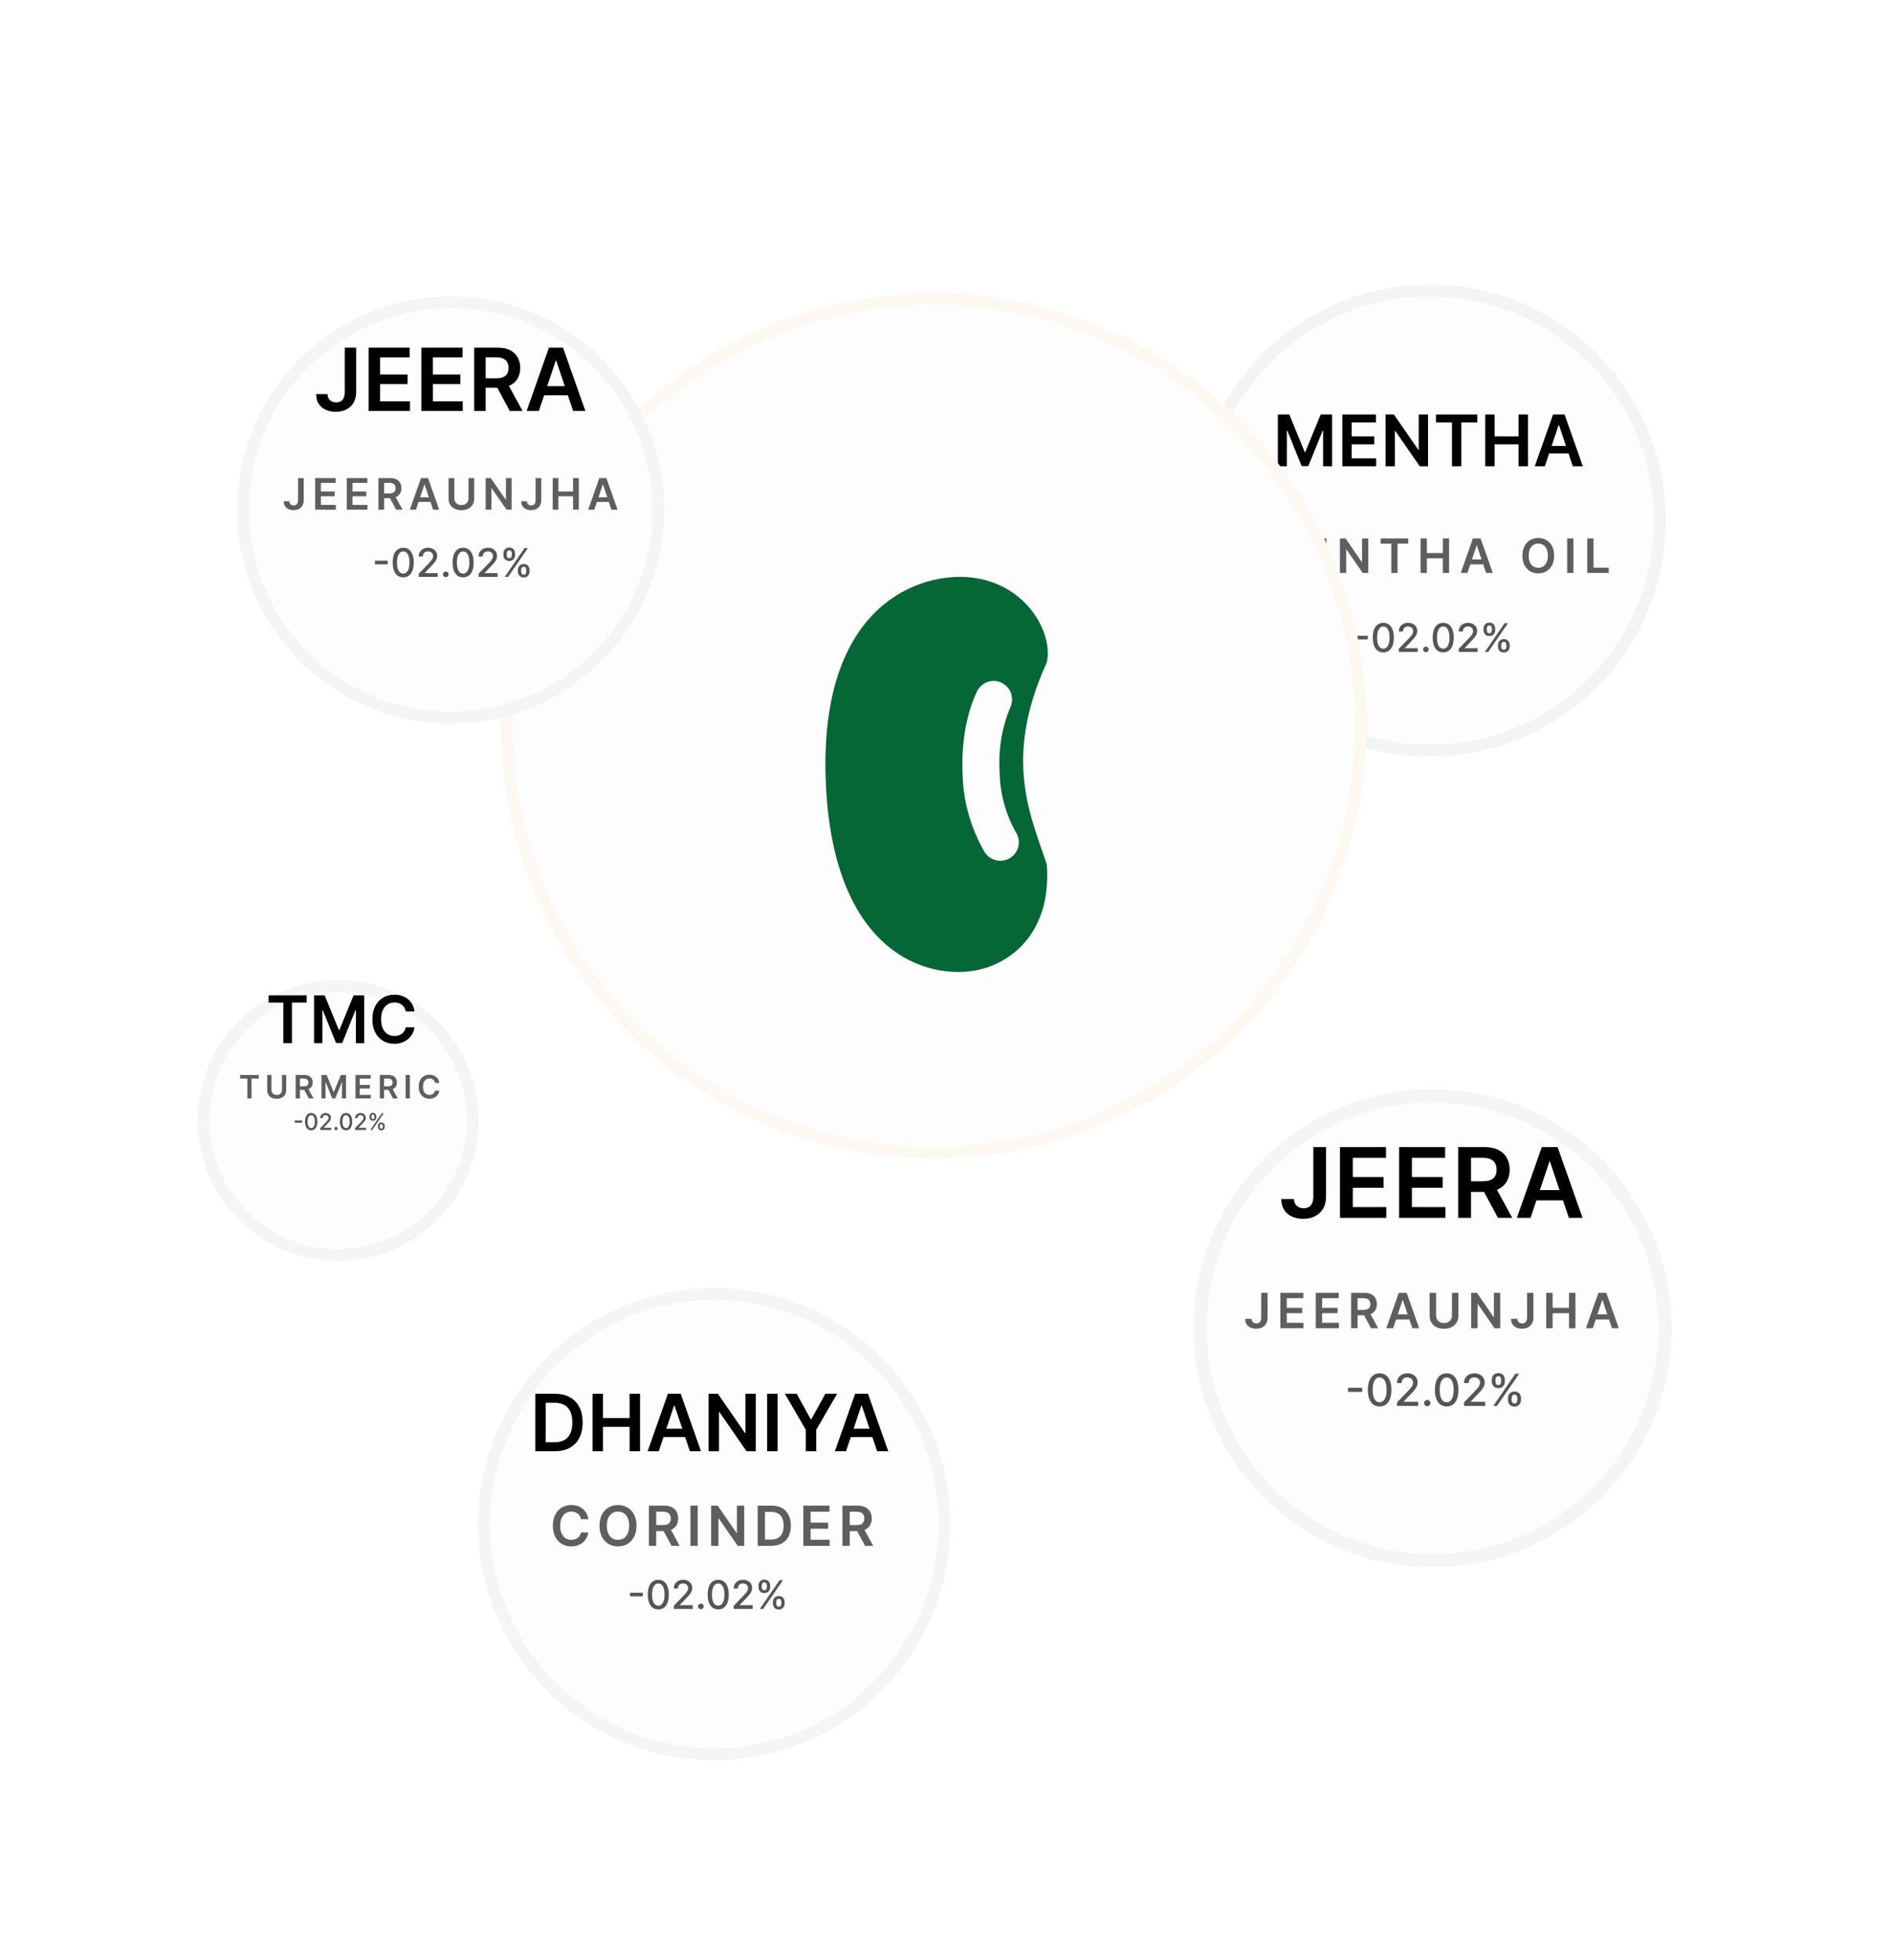 <svg width="479" height="496" viewBox="0 0 479 496" fill="none" xmlns="http://www.w3.org/2000/svg">
<g filter="url(#filter0_d_450_4559)">
<circle cx="85.563" cy="269.563" r="35.563" fill="#FDFDFD"/>
<circle cx="85.563" cy="269.563" r="34.063" stroke="#9A9A9A" stroke-opacity="0.08" stroke-width="3"/>
</g>
<path d="M67.958 253.742V251.905H77.607V253.742H73.869V264H71.696V253.742H67.958ZM79.468 251.905H82.149L85.739 260.669H85.881L89.472 251.905H92.153V264H90.05V255.691H89.938L86.596 263.965H85.025L81.682 255.673H81.57V264H79.468V251.905ZM104.891 255.986H102.682C102.619 255.624 102.503 255.303 102.334 255.024C102.164 254.74 101.954 254.5 101.702 254.303C101.45 254.106 101.162 253.959 100.84 253.86C100.521 253.758 100.176 253.707 99.806 253.707C99.149 253.707 98.566 253.872 98.058 254.203C97.55 254.529 97.153 255.01 96.865 255.644C96.578 256.274 96.434 257.043 96.434 257.953C96.434 258.878 96.578 259.657 96.865 260.291C97.156 260.921 97.554 261.398 98.058 261.72C98.566 262.039 99.147 262.199 99.8 262.199C100.162 262.199 100.501 262.152 100.816 262.057C101.135 261.959 101.42 261.815 101.672 261.626C101.928 261.437 102.143 261.205 102.316 260.929C102.493 260.654 102.615 260.339 102.682 259.984L104.891 259.996C104.808 260.571 104.629 261.11 104.353 261.614C104.082 262.118 103.725 262.563 103.285 262.949C102.844 263.331 102.328 263.63 101.737 263.846C101.147 264.059 100.491 264.165 99.771 264.165C98.708 264.165 97.759 263.919 96.924 263.427C96.09 262.935 95.432 262.224 94.952 261.295C94.472 260.366 94.231 259.252 94.231 257.953C94.231 256.65 94.474 255.535 94.958 254.61C95.442 253.681 96.101 252.97 96.936 252.478C97.771 251.986 98.716 251.74 99.771 251.74C100.444 251.74 101.07 251.835 101.649 252.024C102.227 252.213 102.743 252.49 103.196 252.856C103.649 253.218 104.021 253.663 104.312 254.191C104.607 254.715 104.8 255.313 104.891 255.986Z" fill="black"/>
<path d="M60.754 272.973V272.073H65.482V272.973H63.651V278H62.586V272.973H60.754ZM71.352 272.073H72.426V275.945C72.426 276.37 72.326 276.743 72.125 277.065C71.926 277.387 71.647 277.639 71.286 277.821C70.925 278 70.504 278.09 70.021 278.09C69.537 278.09 69.114 278 68.754 277.821C68.393 277.639 68.113 277.387 67.914 277.065C67.716 276.743 67.616 276.37 67.616 275.945V272.073H68.69V275.856C68.69 276.103 68.744 276.322 68.852 276.515C68.962 276.708 69.116 276.86 69.315 276.97C69.514 277.078 69.749 277.132 70.021 277.132C70.293 277.132 70.529 277.078 70.727 276.97C70.928 276.86 71.082 276.708 71.19 276.515C71.298 276.322 71.352 276.103 71.352 275.856V272.073ZM74.815 278V272.073H77.038C77.493 272.073 77.875 272.152 78.184 272.311C78.495 272.469 78.729 272.691 78.887 272.976C79.047 273.26 79.127 273.591 79.127 273.969C79.127 274.349 79.046 274.679 78.884 274.958C78.724 275.236 78.488 275.451 78.175 275.604C77.863 275.754 77.479 275.83 77.023 275.83H75.44V274.938H76.879C77.145 274.938 77.363 274.902 77.533 274.828C77.703 274.753 77.828 274.644 77.909 274.501C77.992 274.357 78.033 274.179 78.033 273.969C78.033 273.758 77.992 273.579 77.909 273.431C77.826 273.28 77.7 273.166 77.53 273.089C77.36 273.01 77.141 272.97 76.873 272.97H75.889V278H74.815ZM77.877 275.314L79.344 278H78.146L76.705 275.314H77.877ZM81.338 272.073H82.652L84.411 276.368H84.481L86.24 272.073H87.554V278H86.524V273.928H86.469L84.831 277.983H84.061L82.423 273.92H82.368V278H81.338V272.073ZM89.946 278V272.073H93.8V272.973H91.019V274.582H93.601V275.482H91.019V277.1H93.823V278H89.946ZM96.118 278V272.073H98.341C98.796 272.073 99.178 272.152 99.487 272.311C99.797 272.469 100.032 272.691 100.19 272.976C100.35 273.26 100.43 273.591 100.43 273.969C100.43 274.349 100.349 274.679 100.187 274.958C100.027 275.236 99.79 275.451 99.478 275.604C99.165 275.754 98.781 275.83 98.326 275.83H96.743V274.938H98.181C98.448 274.938 98.666 274.902 98.835 274.828C99.005 274.753 99.131 274.644 99.212 274.501C99.295 274.357 99.336 274.179 99.336 273.969C99.336 273.758 99.295 273.579 99.212 273.431C99.129 273.28 99.002 273.166 98.832 273.089C98.663 273.01 98.444 272.97 98.176 272.97H97.192V278H96.118ZM99.18 275.314L100.647 278H99.449L98.008 275.314H99.18ZM103.714 272.073V278H102.641V272.073H103.714ZM111.172 274.073H110.09C110.059 273.895 110.002 273.738 109.919 273.601C109.836 273.462 109.733 273.345 109.61 273.248C109.486 273.152 109.345 273.079 109.187 273.031C109.031 272.981 108.862 272.956 108.681 272.956C108.358 272.956 108.073 273.037 107.824 273.199C107.575 273.359 107.38 273.595 107.239 273.905C107.099 274.214 107.028 274.591 107.028 275.037C107.028 275.49 107.099 275.872 107.239 276.183C107.382 276.491 107.577 276.725 107.824 276.883C108.073 277.039 108.357 277.117 108.678 277.117C108.855 277.117 109.021 277.094 109.175 277.048C109.332 277 109.472 276.929 109.595 276.837C109.721 276.744 109.826 276.63 109.911 276.495C109.997 276.36 110.057 276.206 110.09 276.032L111.172 276.038C111.132 276.32 111.044 276.584 110.909 276.831C110.776 277.078 110.601 277.296 110.385 277.485C110.169 277.672 109.916 277.819 109.627 277.925C109.338 278.029 109.016 278.081 108.663 278.081C108.142 278.081 107.677 277.96 107.268 277.719C106.859 277.478 106.537 277.13 106.302 276.675C106.066 276.219 105.949 275.673 105.949 275.037C105.949 274.398 106.067 273.852 106.305 273.399C106.542 272.943 106.865 272.595 107.274 272.354C107.683 272.113 108.146 271.992 108.663 271.992C108.993 271.992 109.3 272.039 109.584 272.131C109.867 272.224 110.12 272.36 110.342 272.539C110.564 272.717 110.746 272.935 110.889 273.193C111.033 273.45 111.128 273.743 111.172 274.073Z" fill="#5E5E5E"/>
<path d="M76.454 283.599V284.137H74.577V283.599H76.454ZM78.743 286.055C78.417 286.054 78.138 285.968 77.906 285.797C77.675 285.626 77.498 285.377 77.375 285.051C77.252 284.724 77.191 284.331 77.191 283.87C77.191 283.411 77.252 283.019 77.375 282.694C77.499 282.369 77.677 282.121 77.908 281.95C78.141 281.779 78.42 281.694 78.743 281.694C79.067 281.694 79.345 281.78 79.576 281.952C79.808 282.123 79.985 282.371 80.108 282.696C80.232 283.02 80.294 283.411 80.294 283.87C80.294 284.332 80.233 284.726 80.11 285.053C79.987 285.378 79.81 285.627 79.579 285.799C79.347 285.97 79.069 286.055 78.743 286.055ZM78.743 285.503C79.03 285.503 79.254 285.363 79.415 285.084C79.578 284.804 79.659 284.399 79.659 283.87C79.659 283.519 79.622 283.222 79.548 282.979C79.475 282.735 79.369 282.551 79.231 282.425C79.095 282.299 78.932 282.235 78.743 282.235C78.458 282.235 78.234 282.376 78.072 282.657C77.909 282.938 77.827 283.342 77.826 283.87C77.826 284.223 77.862 284.521 77.935 284.765C78.01 285.008 78.115 285.192 78.251 285.317C78.388 285.441 78.552 285.503 78.743 285.503ZM81.027 285.985V285.522L82.46 284.038C82.613 283.876 82.739 283.735 82.838 283.614C82.939 283.491 83.014 283.375 83.063 283.265C83.113 283.154 83.138 283.037 83.138 282.913C83.138 282.773 83.105 282.651 83.038 282.549C82.972 282.446 82.882 282.367 82.768 282.312C82.653 282.255 82.524 282.227 82.381 282.227C82.23 282.227 82.097 282.258 81.984 282.32C81.871 282.382 81.784 282.469 81.724 282.582C81.663 282.695 81.633 282.828 81.633 282.979H81.023C81.023 282.722 81.082 282.496 81.201 282.303C81.319 282.11 81.482 281.961 81.689 281.855C81.895 281.747 82.13 281.694 82.393 281.694C82.659 281.694 82.894 281.747 83.096 281.853C83.3 281.958 83.459 282.101 83.574 282.283C83.688 282.463 83.745 282.667 83.745 282.895C83.745 283.052 83.716 283.205 83.656 283.356C83.599 283.506 83.497 283.673 83.353 283.858C83.208 284.041 83.007 284.264 82.749 284.526L81.908 285.406V285.437H83.814V285.985H81.027ZM85.012 286.024C84.899 286.024 84.802 285.984 84.721 285.904C84.64 285.823 84.599 285.725 84.599 285.611C84.599 285.498 84.64 285.401 84.721 285.321C84.802 285.24 84.899 285.199 85.012 285.199C85.125 285.199 85.223 285.24 85.304 285.321C85.385 285.401 85.426 285.498 85.426 285.611C85.426 285.687 85.407 285.756 85.368 285.819C85.331 285.882 85.281 285.931 85.219 285.968C85.157 286.006 85.088 286.024 85.012 286.024ZM87.566 286.055C87.239 286.054 86.96 285.968 86.729 285.797C86.497 285.626 86.32 285.377 86.197 285.051C86.075 284.724 86.013 284.331 86.013 283.87C86.013 283.411 86.075 283.019 86.197 282.694C86.321 282.369 86.499 282.121 86.731 281.95C86.964 281.779 87.242 281.694 87.566 281.694C87.89 281.694 88.167 281.78 88.399 281.952C88.63 282.123 88.807 282.371 88.93 282.696C89.054 283.02 89.116 283.411 89.116 283.87C89.116 284.332 89.055 284.726 88.932 285.053C88.809 285.378 88.632 285.627 88.401 285.799C88.169 285.97 87.891 286.055 87.566 286.055ZM87.566 285.503C87.852 285.503 88.076 285.363 88.238 285.084C88.4 284.804 88.481 284.399 88.481 283.87C88.481 283.519 88.444 283.222 88.37 282.979C88.297 282.735 88.191 282.551 88.054 282.425C87.917 282.299 87.755 282.235 87.566 282.235C87.281 282.235 87.057 282.376 86.894 282.657C86.731 282.938 86.649 283.342 86.648 283.87C86.648 284.223 86.684 284.521 86.758 284.765C86.832 285.008 86.937 285.192 87.074 285.317C87.21 285.441 87.374 285.503 87.566 285.503ZM89.849 285.985V285.522L91.282 284.038C91.435 283.876 91.561 283.735 91.66 283.614C91.761 283.491 91.836 283.375 91.885 283.265C91.935 283.154 91.96 283.037 91.96 282.913C91.96 282.773 91.927 282.651 91.861 282.549C91.794 282.446 91.704 282.367 91.59 282.312C91.475 282.255 91.347 282.227 91.203 282.227C91.052 282.227 90.919 282.258 90.806 282.32C90.694 282.382 90.607 282.469 90.546 282.582C90.485 282.695 90.455 282.828 90.455 282.979H89.845C89.845 282.722 89.904 282.496 90.023 282.303C90.142 282.11 90.304 281.961 90.511 281.855C90.718 281.747 90.953 281.694 91.216 281.694C91.482 281.694 91.716 281.747 91.919 281.853C92.123 281.958 92.282 282.101 92.396 282.283C92.51 282.463 92.568 282.667 92.568 282.895C92.568 283.052 92.538 283.205 92.479 283.356C92.421 283.506 92.32 283.673 92.175 283.858C92.03 284.041 91.829 284.264 91.571 284.526L90.73 285.406V285.437H92.636V285.985H89.849ZM95.629 285.191V284.968C95.629 284.808 95.662 284.662 95.728 284.53C95.796 284.396 95.894 284.289 96.022 284.209C96.151 284.128 96.308 284.087 96.491 284.087C96.678 284.087 96.835 284.127 96.962 284.207C97.089 284.287 97.185 284.394 97.249 284.528C97.316 284.661 97.349 284.808 97.349 284.968V285.191C97.349 285.351 97.316 285.498 97.249 285.631C97.183 285.764 97.086 285.87 96.958 285.952C96.831 286.032 96.676 286.072 96.491 286.072C96.305 286.072 96.148 286.032 96.02 285.952C95.891 285.87 95.794 285.764 95.728 285.631C95.662 285.498 95.629 285.351 95.629 285.191ZM96.111 284.968V285.191C96.111 285.31 96.139 285.417 96.195 285.514C96.252 285.61 96.35 285.658 96.491 285.658C96.63 285.658 96.727 285.61 96.782 285.514C96.838 285.417 96.865 285.31 96.865 285.191V284.968C96.865 284.849 96.838 284.742 96.784 284.645C96.732 284.549 96.634 284.501 96.491 284.501C96.353 284.501 96.255 284.549 96.197 284.645C96.139 284.742 96.111 284.849 96.111 284.968ZM93.5 282.768V282.545C93.5 282.385 93.533 282.239 93.599 282.105C93.667 281.971 93.764 281.864 93.893 281.785C94.022 281.705 94.179 281.665 94.362 281.665C94.549 281.665 94.706 281.705 94.833 281.785C94.96 281.864 95.056 281.971 95.121 282.105C95.185 282.239 95.218 282.385 95.218 282.545V282.768C95.218 282.928 95.184 283.075 95.118 283.209C95.054 283.341 94.957 283.448 94.829 283.529C94.702 283.609 94.546 283.649 94.362 283.649C94.174 283.649 94.017 283.609 93.888 283.529C93.762 283.448 93.665 283.341 93.599 283.209C93.533 283.075 93.5 282.928 93.5 282.768ZM93.984 282.545V282.768C93.984 282.887 94.011 282.994 94.066 283.091C94.123 283.187 94.221 283.236 94.362 283.236C94.5 283.236 94.596 283.187 94.651 283.091C94.708 282.994 94.736 282.887 94.736 282.768V282.545C94.736 282.427 94.709 282.319 94.655 282.223C94.602 282.126 94.504 282.078 94.362 282.078C94.224 282.078 94.126 282.126 94.068 282.223C94.012 282.319 93.984 282.427 93.984 282.545ZM93.696 285.985L96.607 281.751H97.101L94.19 285.985H93.696Z" fill="#555555"/>
<g filter="url(#filter1_d_450_4559)">
<circle cx="180.746" cy="371.746" r="59.746" fill="#FDFDFD"/>
<circle cx="180.746" cy="371.746" r="58.246" stroke="#9A9A9A" stroke-opacity="0.08" stroke-width="3"/>
</g>
<g clip-path="url(#clip0_450_4559)">
<path d="M140.376 367.298H135.447V352.752H140.475C141.92 352.752 143.16 353.044 144.197 353.626C145.239 354.204 146.039 355.035 146.598 356.119C147.156 357.203 147.436 358.501 147.436 360.011C147.436 361.526 147.154 362.828 146.591 363.917C146.032 365.006 145.225 365.842 144.169 366.424C143.118 367.007 141.853 367.298 140.376 367.298ZM138.082 365.018H140.248C141.261 365.018 142.107 364.833 142.784 364.464C143.461 364.09 143.97 363.534 144.311 362.795C144.652 362.052 144.822 361.124 144.822 360.011C144.822 358.898 144.652 357.975 144.311 357.241C143.97 356.502 143.466 355.951 142.798 355.586C142.135 355.217 141.311 355.032 140.326 355.032H138.082V365.018ZM149.939 367.298V352.752H152.574V358.91H159.314V352.752H161.956V367.298H159.314V361.119H152.574V367.298H149.939ZM166.69 367.298H163.877L168.998 352.752H172.251L177.379 367.298H174.566L170.681 355.735H170.568L166.69 367.298ZM166.782 361.595H174.453V363.711H166.782V361.595ZM191.248 352.752V367.298H188.904L182.05 357.39H181.93V367.298H179.295V352.752H181.653L188.499 362.667H188.627V352.752H191.248ZM196.754 352.752V367.298H194.119V352.752H196.754ZM198.613 352.752H201.589L205.147 359.187H205.289L208.847 352.752H211.823L206.532 361.872V367.298H203.904V361.872L198.613 352.752ZM214.073 367.298H211.26L216.381 352.752H219.634L224.762 367.298H221.949L218.064 355.735H217.951L214.073 367.298ZM214.165 361.595H221.836V363.711H214.165V361.595Z" fill="black"/>
<path d="M148.869 384.486H147.01C146.957 384.182 146.859 383.911 146.716 383.676C146.574 383.437 146.396 383.235 146.184 383.07C145.972 382.904 145.73 382.78 145.458 382.697C145.19 382.611 144.9 382.567 144.588 382.567C144.035 382.567 143.544 382.707 143.117 382.985C142.689 383.26 142.355 383.664 142.113 384.198C141.871 384.728 141.75 385.376 141.75 386.142C141.75 386.921 141.871 387.577 142.113 388.111C142.358 388.641 142.693 389.042 143.117 389.314C143.544 389.582 144.033 389.717 144.583 389.717C144.888 389.717 145.173 389.677 145.439 389.597C145.707 389.514 145.947 389.393 146.159 389.234C146.375 389.075 146.556 388.88 146.701 388.648C146.85 388.416 146.953 388.151 147.01 387.852L148.869 387.862C148.799 388.346 148.649 388.8 148.417 389.224C148.188 389.649 147.888 390.023 147.517 390.348C147.145 390.669 146.711 390.921 146.214 391.104C145.717 391.283 145.165 391.372 144.559 391.372C143.664 391.372 142.865 391.165 142.162 390.751C141.46 390.336 140.906 389.738 140.502 388.956C140.097 388.174 139.895 387.236 139.895 386.142C139.895 385.045 140.099 384.107 140.507 383.328C140.914 382.546 141.47 381.948 142.172 381.533C142.875 381.119 143.67 380.912 144.559 380.912C145.125 380.912 145.652 380.991 146.14 381.151C146.627 381.31 147.061 381.543 147.442 381.852C147.823 382.156 148.136 382.531 148.382 382.975C148.63 383.416 148.793 383.92 148.869 384.486ZM161.056 386.142C161.056 387.239 160.851 388.179 160.44 388.961C160.032 389.74 159.475 390.336 158.769 390.751C158.066 391.165 157.269 391.372 156.378 391.372C155.486 391.372 154.687 391.165 153.981 390.751C153.279 390.333 152.722 389.735 152.311 388.956C151.903 388.174 151.7 387.236 151.7 386.142C151.7 385.045 151.903 384.107 152.311 383.328C152.722 382.546 153.279 381.948 153.981 381.533C154.687 381.119 155.486 380.912 156.378 380.912C157.269 380.912 158.066 381.119 158.769 381.533C159.475 381.948 160.032 382.546 160.44 383.328C160.851 384.107 161.056 385.045 161.056 386.142ZM159.202 386.142C159.202 385.37 159.081 384.718 158.839 384.188C158.6 383.655 158.269 383.252 157.844 382.98C157.42 382.705 156.931 382.567 156.378 382.567C155.824 382.567 155.335 382.705 154.911 382.98C154.487 383.252 154.154 383.655 153.912 384.188C153.673 384.718 153.554 385.37 153.554 386.142C153.554 386.914 153.673 387.567 153.912 388.101C154.154 388.631 154.487 389.034 154.911 389.309C155.335 389.581 155.824 389.717 156.378 389.717C156.931 389.717 157.42 389.581 157.844 389.309C158.269 389.034 158.6 388.631 158.839 388.101C159.081 387.567 159.202 386.914 159.202 386.142ZM164.2 391.233V381.051H168.018C168.8 381.051 169.456 381.187 169.987 381.459C170.52 381.731 170.923 382.112 171.195 382.602C171.47 383.089 171.608 383.658 171.608 384.307C171.608 384.96 171.468 385.527 171.19 386.008C170.915 386.485 170.509 386.855 169.972 387.116C169.435 387.375 168.775 387.504 167.993 387.504H165.274V385.973H167.745C168.202 385.973 168.577 385.91 168.868 385.784C169.16 385.655 169.375 385.468 169.514 385.222C169.657 384.974 169.728 384.669 169.728 384.307C169.728 383.946 169.657 383.638 169.514 383.383C169.372 383.124 169.155 382.929 168.863 382.796C168.572 382.66 168.195 382.592 167.735 382.592H166.044V391.233H164.2ZM169.46 386.619L171.98 391.233H169.922L167.446 386.619H169.46ZM176.55 381.051V391.233H174.705V381.051H176.55ZM188.314 381.051V391.233H186.674L181.876 384.298H181.792V391.233H179.947V381.051H181.598L186.39 387.991H186.48V381.051H188.314ZM195.174 391.233H191.724V381.051H195.244C196.255 381.051 197.123 381.255 197.849 381.663C198.578 382.067 199.138 382.649 199.529 383.408C199.921 384.167 200.116 385.075 200.116 386.132C200.116 387.193 199.919 388.104 199.524 388.866C199.133 389.629 198.568 390.214 197.829 390.621C197.093 391.029 196.208 391.233 195.174 391.233ZM193.569 389.637H195.085C195.794 389.637 196.386 389.508 196.86 389.249C197.334 388.987 197.69 388.598 197.929 388.081C198.167 387.561 198.287 386.911 198.287 386.132C198.287 385.353 198.167 384.707 197.929 384.193C197.69 383.676 197.337 383.29 196.87 383.035C196.406 382.776 195.829 382.647 195.14 382.647H193.569V389.637ZM203.269 391.233V381.051H209.891V382.597H205.113V385.361H209.548V386.908H205.113V389.687H209.931V391.233H203.269ZM213.173 391.233V381.051H216.991C217.773 381.051 218.429 381.187 218.959 381.459C219.493 381.731 219.896 382.112 220.168 382.602C220.443 383.089 220.58 383.658 220.58 384.307C220.58 384.96 220.441 385.527 220.163 386.008C219.887 386.485 219.481 386.855 218.945 387.116C218.408 387.375 217.748 387.504 216.966 387.504H214.246V385.973H216.717C217.175 385.973 217.549 385.91 217.841 385.784C218.132 385.655 218.348 385.468 218.487 385.222C218.63 384.974 218.701 384.669 218.701 384.307C218.701 383.946 218.63 383.638 218.487 383.383C218.345 383.124 218.128 382.929 217.836 382.796C217.544 382.66 217.168 382.592 216.707 382.592H215.017V391.233H213.173ZM218.432 386.619L220.953 391.233H218.895L216.419 386.619H218.432Z" fill="#5E5E5E"/>
<path d="M162.644 403.101V404.025H159.42V403.101H162.644ZM166.577 407.32C166.016 407.318 165.537 407.17 165.139 406.876C164.741 406.583 164.437 406.155 164.226 405.594C164.015 405.033 163.91 404.357 163.91 403.566C163.91 402.778 164.015 402.105 164.226 401.546C164.439 400.987 164.745 400.561 165.142 400.267C165.542 399.974 166.021 399.827 166.577 399.827C167.133 399.827 167.61 399.975 168.008 400.271C168.406 400.565 168.71 400.991 168.921 401.549C169.134 402.106 169.24 402.778 169.24 403.566C169.24 404.359 169.135 405.037 168.924 405.598C168.714 406.156 168.409 406.584 168.012 406.88C167.614 407.173 167.136 407.32 166.577 407.32ZM166.577 406.372C167.069 406.372 167.454 406.132 167.731 405.651C168.01 405.17 168.15 404.475 168.15 403.566C168.15 402.963 168.086 402.453 167.958 402.036C167.833 401.617 167.652 401.3 167.415 401.084C167.181 400.866 166.901 400.757 166.577 400.757C166.087 400.757 165.702 400.999 165.423 401.482C165.144 401.965 165.003 402.66 165 403.566C165 404.172 165.063 404.685 165.188 405.104C165.316 405.521 165.497 405.837 165.732 406.052C165.966 406.265 166.248 406.372 166.577 406.372ZM170.5 407.199V406.404L172.961 403.854C173.224 403.577 173.44 403.334 173.611 403.126C173.784 402.915 173.913 402.715 173.998 402.526C174.083 402.337 174.126 402.135 174.126 401.922C174.126 401.681 174.069 401.472 173.955 401.297C173.842 401.12 173.687 400.984 173.49 400.889C173.294 400.792 173.072 400.743 172.826 400.743C172.566 400.743 172.338 400.797 172.144 400.903C171.95 401.01 171.801 401.16 171.697 401.354C171.593 401.548 171.541 401.775 171.541 402.036H170.493C170.493 401.593 170.595 401.206 170.798 400.875C171.002 400.543 171.281 400.286 171.636 400.104C171.992 399.919 172.395 399.827 172.847 399.827C173.304 399.827 173.707 399.918 174.055 400.1C174.405 400.28 174.679 400.527 174.875 400.839C175.072 401.149 175.17 401.5 175.17 401.89C175.17 402.16 175.119 402.424 175.017 402.682C174.918 402.94 174.744 403.228 174.495 403.545C174.247 403.86 173.901 404.242 173.458 404.692L172.013 406.205V406.258H175.287V407.199H170.5ZM177.347 407.267C177.153 407.267 176.986 407.198 176.846 407.061C176.706 406.921 176.636 406.753 176.636 406.556C176.636 406.362 176.706 406.197 176.846 406.059C176.986 405.92 177.153 405.85 177.347 405.85C177.541 405.85 177.708 405.92 177.847 406.059C177.987 406.197 178.057 406.362 178.057 406.556C178.057 406.687 178.024 406.806 177.957 406.915C177.894 407.022 177.808 407.107 177.702 407.171C177.595 407.235 177.477 407.267 177.347 407.267ZM181.733 407.32C181.172 407.318 180.693 407.17 180.295 406.876C179.897 406.583 179.593 406.155 179.382 405.594C179.172 405.033 179.066 404.357 179.066 403.566C179.066 402.778 179.172 402.105 179.382 401.546C179.595 400.987 179.901 400.561 180.299 400.267C180.699 399.974 181.177 399.827 181.733 399.827C182.29 399.827 182.767 399.975 183.164 400.271C183.562 400.565 183.866 400.991 184.077 401.549C184.29 402.106 184.397 402.778 184.397 403.566C184.397 404.359 184.291 405.037 184.081 405.598C183.87 406.156 183.566 406.584 183.168 406.88C182.77 407.173 182.292 407.32 181.733 407.32ZM181.733 406.372C182.226 406.372 182.61 406.132 182.887 405.651C183.167 405.17 183.306 404.475 183.306 403.566C183.306 402.963 183.242 402.453 183.115 402.036C182.989 401.617 182.808 401.3 182.571 401.084C182.337 400.866 182.058 400.757 181.733 400.757C181.243 400.757 180.858 400.999 180.579 401.482C180.3 401.965 180.159 402.66 180.157 403.566C180.157 404.172 180.219 404.685 180.345 405.104C180.473 405.521 180.654 405.837 180.888 406.052C181.122 406.265 181.404 406.372 181.733 406.372ZM185.656 407.199V406.404L188.117 403.854C188.38 403.577 188.597 403.334 188.767 403.126C188.94 402.915 189.069 402.715 189.154 402.526C189.239 402.337 189.282 402.135 189.282 401.922C189.282 401.681 189.225 401.472 189.112 401.297C188.998 401.12 188.843 400.984 188.646 400.889C188.45 400.792 188.229 400.743 187.982 400.743C187.722 400.743 187.495 400.797 187.301 400.903C187.106 401.01 186.957 401.16 186.853 401.354C186.749 401.548 186.697 401.775 186.697 402.036H185.649C185.649 401.593 185.751 401.206 185.955 400.875C186.158 400.543 186.438 400.286 186.793 400.104C187.148 399.919 187.551 399.827 188.004 399.827C188.461 399.827 188.863 399.918 189.211 400.1C189.561 400.28 189.835 400.527 190.031 400.839C190.228 401.149 190.326 401.5 190.326 401.89C190.326 402.16 190.275 402.424 190.173 402.682C190.074 402.94 189.9 403.228 189.651 403.545C189.403 403.86 189.057 404.242 188.614 404.692L187.169 406.205V406.258H190.443V407.199H185.656ZM195.585 405.836V405.452C195.585 405.177 195.642 404.926 195.756 404.699C195.872 404.47 196.04 404.286 196.26 404.149C196.483 404.009 196.751 403.939 197.066 403.939C197.388 403.939 197.658 404.008 197.876 404.145C198.094 404.283 198.258 404.466 198.369 404.696C198.483 404.925 198.54 405.177 198.54 405.452V405.836C198.54 406.11 198.483 406.362 198.369 406.592C198.256 406.819 198.089 407.003 197.869 407.142C197.651 407.28 197.383 407.348 197.066 407.348C196.747 407.348 196.477 407.28 196.257 407.142C196.036 407.003 195.869 406.819 195.756 406.592C195.642 406.362 195.585 406.11 195.585 405.836ZM196.413 405.452V405.836C196.413 406.039 196.461 406.224 196.558 406.39C196.655 406.555 196.825 406.638 197.066 406.638C197.305 406.638 197.472 406.555 197.567 406.39C197.662 406.224 197.709 406.039 197.709 405.836V405.452C197.709 405.248 197.663 405.064 197.57 404.898C197.48 404.732 197.312 404.65 197.066 404.65C196.829 404.65 196.661 404.732 196.562 404.898C196.462 405.064 196.413 405.248 196.413 405.452ZM191.928 401.674V401.29C191.928 401.016 191.984 400.763 192.098 400.534C192.214 400.304 192.382 400.121 192.602 399.983C192.825 399.846 193.094 399.777 193.408 399.777C193.73 399.777 194 399.846 194.218 399.983C194.436 400.121 194.6 400.304 194.712 400.534C194.823 400.763 194.879 401.016 194.879 401.29V401.674C194.879 401.948 194.822 402.2 194.708 402.43C194.597 402.657 194.431 402.841 194.211 402.98C193.993 403.118 193.726 403.186 193.408 403.186C193.087 403.186 192.815 403.118 192.595 402.98C192.377 402.841 192.212 402.657 192.098 402.43C191.984 402.2 191.928 401.948 191.928 401.674ZM192.759 401.29V401.674C192.759 401.877 192.806 402.062 192.901 402.228C192.998 402.393 193.167 402.476 193.408 402.476C193.645 402.476 193.811 402.393 193.906 402.228C194.003 402.062 194.051 401.877 194.051 401.674V401.29C194.051 401.087 194.005 400.902 193.913 400.736C193.82 400.57 193.652 400.488 193.408 400.488C193.172 400.488 193.004 400.57 192.904 400.736C192.807 400.902 192.759 401.087 192.759 401.29ZM192.265 407.199L197.265 399.926H198.114L193.114 407.199H192.265Z" fill="#555555"/>
</g>
<circle cx="361.746" cy="131.746" r="59.746" fill="#FDFDFD"/>
<circle cx="361.746" cy="131.746" r="58.246" stroke="#D1D3D4" stroke-opacity="0.2" stroke-width="3"/>
<path d="M323.346 104.909H326.248L330.134 114.395H330.288L334.174 104.909H337.076V118H334.8V109.006H334.679L331.061 117.962H329.361L325.743 108.987H325.621V118H323.346V104.909ZM339.658 118V104.909H348.173V106.897H342.03V110.451H347.732V112.439H342.03V116.012H348.224V118H339.658ZM361.35 104.909V118H359.24L353.072 109.083H352.963V118H350.592V104.909H352.714L358.876 113.832H358.991V104.909H361.35ZM363.358 106.897V104.909H373.803V106.897H369.757V118H367.405V106.897H363.358ZM375.817 118V104.909H378.188V110.451H384.254V104.909H386.632V118H384.254V112.439H378.188V118H375.817ZM390.892 118H388.361L392.97 104.909H395.897L400.512 118H397.981L394.485 107.594H394.382L390.892 118ZM390.975 112.867H397.879V114.772H390.975V112.867Z" fill="black"/>
<path d="M317.284 136.273H319.219L321.81 142.597H321.912L324.503 136.273H326.438V145H324.921V139.004H324.84L322.428 144.974H321.294L318.882 138.991H318.801V145H317.284V136.273ZM329.959 145V136.273H335.635V137.598H331.54V139.967H335.341V141.293H331.54V143.675H335.669V145H329.959ZM346.22 136.273V145H344.814L340.702 139.055H340.629V145H339.048V136.273H340.463L344.571 142.222H344.648V136.273H346.22ZM349.359 137.598V136.273H356.322V137.598H353.625V145H352.057V137.598H349.359ZM359.465 145V136.273H361.046V139.967H365.09V136.273H366.675V145H365.09V141.293H361.046V145H359.465ZM371.315 145H369.628L372.7 136.273H374.652L377.728 145H376.041L373.71 138.062H373.642L371.315 145ZM371.371 141.578H375.973V142.848H371.371V141.578ZM393.253 140.636C393.253 141.577 393.077 142.382 392.724 143.053C392.375 143.72 391.898 144.232 391.293 144.587C390.69 144.942 390.007 145.119 389.243 145.119C388.479 145.119 387.794 144.942 387.189 144.587C386.587 144.229 386.109 143.716 385.757 143.048C385.408 142.378 385.233 141.574 385.233 140.636C385.233 139.696 385.408 138.892 385.757 138.224C386.109 137.554 386.587 137.041 387.189 136.686C387.794 136.331 388.479 136.153 389.243 136.153C390.007 136.153 390.69 136.331 391.293 136.686C391.898 137.041 392.375 137.554 392.724 138.224C393.077 138.892 393.253 139.696 393.253 140.636ZM391.663 140.636C391.663 139.974 391.56 139.416 391.352 138.962C391.148 138.504 390.864 138.159 390.5 137.926C390.136 137.69 389.717 137.572 389.243 137.572C388.768 137.572 388.349 137.69 387.986 137.926C387.622 138.159 387.337 138.504 387.129 138.962C386.925 139.416 386.822 139.974 386.822 140.636C386.822 141.298 386.925 141.858 387.129 142.315C387.337 142.77 387.622 143.115 387.986 143.351C388.349 143.584 388.768 143.7 389.243 143.7C389.717 143.7 390.136 143.584 390.5 143.351C390.864 143.115 391.148 142.77 391.352 142.315C391.56 141.858 391.663 141.298 391.663 140.636ZM398.128 136.273V145H396.548V136.273H398.128ZM401.64 145V136.273H403.221V143.675H407.065V145H401.64Z" fill="#5E5E5E"/>
<path d="M346.1 160.902V161.825H342.876V160.902H346.1ZM350.033 165.121C349.472 165.118 348.993 164.97 348.595 164.677C348.197 164.383 347.893 163.956 347.682 163.395C347.472 162.834 347.366 162.158 347.366 161.367C347.366 160.579 347.472 159.905 347.682 159.347C347.896 158.788 348.201 158.362 348.599 158.068C348.999 157.775 349.477 157.628 350.033 157.628C350.59 157.628 351.067 157.776 351.464 158.072C351.862 158.365 352.166 158.791 352.377 159.35C352.59 159.906 352.697 160.579 352.697 161.367C352.697 162.16 352.591 162.837 352.381 163.398C352.17 163.957 351.866 164.384 351.468 164.68C351.07 164.974 350.592 165.121 350.033 165.121ZM350.033 164.173C350.526 164.173 350.91 163.932 351.187 163.452C351.467 162.971 351.606 162.276 351.606 161.367C351.606 160.763 351.543 160.253 351.415 159.837C351.289 159.418 351.108 159.1 350.871 158.885C350.637 158.667 350.358 158.558 350.033 158.558C349.543 158.558 349.159 158.8 348.879 159.283C348.6 159.766 348.459 160.46 348.457 161.367C348.457 161.973 348.519 162.486 348.645 162.905C348.773 163.321 348.954 163.638 349.188 163.853C349.422 164.066 349.704 164.173 350.033 164.173ZM353.956 165V164.205L356.417 161.655C356.68 161.378 356.897 161.135 357.067 160.927C357.24 160.716 357.369 160.516 357.454 160.327C357.54 160.137 357.582 159.936 357.582 159.723C357.582 159.482 357.525 159.273 357.412 159.098C357.298 158.92 357.143 158.784 356.946 158.69C356.75 158.593 356.529 158.544 356.282 158.544C356.022 158.544 355.795 158.597 355.601 158.704C355.406 158.81 355.257 158.961 355.153 159.155C355.049 159.349 354.997 159.576 354.997 159.837H353.949C353.949 159.394 354.051 159.007 354.255 158.675C354.458 158.344 354.738 158.087 355.093 157.905C355.448 157.72 355.852 157.628 356.304 157.628C356.761 157.628 357.163 157.719 357.511 157.901C357.861 158.081 358.135 158.327 358.331 158.64C358.528 158.95 358.626 159.3 358.626 159.691C358.626 159.961 358.575 160.225 358.473 160.483C358.374 160.741 358.2 161.029 357.951 161.346C357.703 161.661 357.357 162.043 356.915 162.493L355.469 164.006V164.059H358.743V165H353.956ZM360.803 165.067C360.609 165.067 360.442 164.999 360.302 164.862C360.163 164.722 360.093 164.554 360.093 164.357C360.093 164.163 360.163 163.997 360.302 163.86C360.442 163.72 360.609 163.651 360.803 163.651C360.997 163.651 361.164 163.72 361.304 163.86C361.443 163.997 361.513 164.163 361.513 164.357C361.513 164.487 361.48 164.607 361.414 164.716C361.35 164.822 361.265 164.908 361.158 164.972C361.052 165.036 360.933 165.067 360.803 165.067ZM365.19 165.121C364.628 165.118 364.149 164.97 363.751 164.677C363.354 164.383 363.049 163.956 362.839 163.395C362.628 162.834 362.523 162.158 362.523 161.367C362.523 160.579 362.628 159.905 362.839 159.347C363.052 158.788 363.357 158.362 363.755 158.068C364.155 157.775 364.633 157.628 365.19 157.628C365.746 157.628 366.223 157.776 366.621 158.072C367.018 158.365 367.323 158.791 367.533 159.35C367.746 159.906 367.853 160.579 367.853 161.367C367.853 162.16 367.748 162.837 367.537 163.398C367.326 163.957 367.022 164.384 366.624 164.68C366.226 164.974 365.748 165.121 365.19 165.121ZM365.19 164.173C365.682 164.173 366.067 163.932 366.344 163.452C366.623 162.971 366.763 162.276 366.763 161.367C366.763 160.763 366.699 160.253 366.571 159.837C366.445 159.418 366.264 159.1 366.028 158.885C365.793 158.667 365.514 158.558 365.19 158.558C364.699 158.558 364.315 158.8 364.035 159.283C363.756 159.766 363.615 160.46 363.613 161.367C363.613 161.973 363.676 162.486 363.801 162.905C363.929 163.321 364.11 163.638 364.344 163.853C364.579 164.066 364.86 164.173 365.19 164.173ZM369.113 165V164.205L371.574 161.655C371.836 161.378 372.053 161.135 372.223 160.927C372.396 160.716 372.525 160.516 372.611 160.327C372.696 160.137 372.738 159.936 372.738 159.723C372.738 159.482 372.682 159.273 372.568 159.098C372.454 158.92 372.299 158.784 372.103 158.69C371.906 158.593 371.685 158.544 371.439 158.544C371.178 158.544 370.951 158.597 370.757 158.704C370.563 158.81 370.414 158.961 370.309 159.155C370.205 159.349 370.153 159.576 370.153 159.837H369.106C369.106 159.394 369.207 159.007 369.411 158.675C369.615 158.344 369.894 158.087 370.249 157.905C370.604 157.72 371.008 157.628 371.46 157.628C371.917 157.628 372.319 157.719 372.667 157.901C373.018 158.081 373.291 158.327 373.488 158.64C373.684 158.95 373.782 159.3 373.782 159.691C373.782 159.961 373.732 160.225 373.63 160.483C373.53 160.741 373.356 161.029 373.108 161.346C372.859 161.661 372.513 162.043 372.071 162.493L370.625 164.006V164.059H373.9V165H369.113ZM379.042 163.636V163.253C379.042 162.978 379.098 162.727 379.212 162.5C379.328 162.27 379.496 162.087 379.716 161.95C379.939 161.81 380.208 161.74 380.522 161.74C380.844 161.74 381.114 161.809 381.332 161.946C381.55 162.083 381.714 162.267 381.826 162.496C381.939 162.726 381.996 162.978 381.996 163.253V163.636C381.996 163.911 381.939 164.163 381.826 164.393C381.712 164.62 381.545 164.804 381.325 164.943C381.107 165.08 380.84 165.149 380.522 165.149C380.203 165.149 379.933 165.08 379.713 164.943C379.493 164.804 379.326 164.62 379.212 164.393C379.098 164.163 379.042 163.911 379.042 163.636ZM379.869 163.253V163.636C379.869 163.84 379.918 164.025 380.015 164.19C380.112 164.356 380.281 164.439 380.522 164.439C380.762 164.439 380.928 164.356 381.023 164.19C381.118 164.025 381.165 163.84 381.165 163.636V163.253C381.165 163.049 381.119 162.865 381.027 162.699C380.937 162.533 380.769 162.45 380.522 162.45C380.286 162.45 380.118 162.533 380.018 162.699C379.919 162.865 379.869 163.049 379.869 163.253ZM375.384 159.474V159.091C375.384 158.816 375.441 158.564 375.554 158.335C375.67 158.105 375.839 157.921 376.059 157.784C376.281 157.647 376.55 157.578 376.865 157.578C377.187 157.578 377.457 157.647 377.674 157.784C377.892 157.921 378.057 158.105 378.168 158.335C378.279 158.564 378.335 158.816 378.335 159.091V159.474C378.335 159.749 378.278 160.001 378.165 160.231C378.053 160.458 377.888 160.642 377.667 160.781C377.45 160.919 377.182 160.987 376.865 160.987C376.543 160.987 376.272 160.919 376.052 160.781C375.834 160.642 375.668 160.458 375.554 160.231C375.441 160.001 375.384 159.749 375.384 159.474ZM376.215 159.091V159.474C376.215 159.678 376.262 159.863 376.357 160.028C376.454 160.194 376.623 160.277 376.865 160.277C377.102 160.277 377.267 160.194 377.362 160.028C377.459 159.863 377.508 159.678 377.508 159.474V159.091C377.508 158.887 377.461 158.703 377.369 158.537C377.277 158.371 377.109 158.288 376.865 158.288C376.628 158.288 376.46 158.371 376.361 158.537C376.263 158.703 376.215 158.887 376.215 159.091ZM375.721 165L380.721 157.727H381.57L376.57 165H375.721Z" fill="#555555"/>
<g filter="url(#filter2_d_450_4559)">
<circle cx="362.5" cy="320.5" r="60.5" fill="#FDFDFD"/>
<circle cx="362.5" cy="320.5" r="58.821" stroke="#9A9A9A" stroke-opacity="0.08" stroke-width="3.358"/>
</g>
<path d="M332.324 290.312H335.542V302.903C335.536 304.057 335.291 305.051 334.808 305.884C334.324 306.712 333.648 307.35 332.779 307.799C331.916 308.242 330.911 308.464 329.762 308.464C328.713 308.464 327.769 308.277 326.929 307.904C326.096 307.525 325.434 306.965 324.945 306.225C324.455 305.485 324.21 304.564 324.21 303.462H327.437C327.442 303.946 327.547 304.363 327.751 304.712C327.961 305.062 328.25 305.33 328.617 305.517C328.984 305.703 329.407 305.797 329.885 305.797C330.404 305.797 330.844 305.689 331.205 305.473C331.566 305.252 331.84 304.925 332.027 304.494C332.219 304.063 332.318 303.532 332.324 302.903V290.312ZM339.061 308.219V290.312H350.708V293.031H342.305V297.892H350.105V300.612H342.305V305.499H350.778V308.219H339.061ZM354.018 308.219V290.312H365.664V293.031H357.262V297.892H365.061V300.612H357.262V305.499H365.734V308.219H354.018ZM368.974 308.219V290.312H375.689C377.065 290.312 378.219 290.551 379.152 291.028C380.09 291.506 380.798 292.177 381.276 293.04C381.76 293.896 382.002 294.896 382.002 296.039C382.002 297.187 381.757 298.184 381.268 299.029C380.784 299.868 380.07 300.518 379.125 300.979C378.181 301.434 377.021 301.661 375.645 301.661H370.862V298.968H375.208C376.013 298.968 376.671 298.857 377.184 298.636C377.697 298.408 378.076 298.079 378.321 297.648C378.572 297.21 378.697 296.674 378.697 296.039C378.697 295.403 378.572 294.861 378.321 294.412C378.07 293.958 377.688 293.614 377.175 293.381C376.662 293.142 376.001 293.022 375.191 293.022H372.218V308.219H368.974ZM378.225 300.105L382.658 308.219H379.038L374.683 300.105H378.225ZM387.288 308.219H383.825L390.129 290.312H394.134L400.447 308.219H396.984L392.202 293.984H392.062L387.288 308.219ZM387.401 301.198H396.845V303.803H387.401V301.198Z" fill="black"/>
<path d="M319.131 327.199H320.74V333.494C320.737 334.071 320.614 334.568 320.373 334.985C320.131 335.399 319.793 335.718 319.358 335.942C318.927 336.164 318.424 336.275 317.85 336.275C317.325 336.275 316.853 336.181 316.433 335.995C316.017 335.806 315.686 335.526 315.441 335.156C315.196 334.785 315.074 334.325 315.074 333.774H316.687C316.69 334.016 316.742 334.224 316.844 334.399C316.949 334.574 317.094 334.708 317.277 334.801C317.461 334.895 317.672 334.941 317.911 334.941C318.171 334.941 318.391 334.887 318.571 334.78C318.752 334.669 318.889 334.506 318.982 334.29C319.078 334.074 319.128 333.809 319.131 333.494V327.199ZM323.977 336.152V327.199H329.8V328.558H325.599V330.989H329.498V332.349H325.599V334.793H329.835V336.152H323.977ZM332.932 336.152V327.199H338.756V328.558H334.554V330.989H338.454V332.349H334.554V334.793H338.791V336.152H332.932ZM341.888 336.152V327.199H345.245C345.933 327.199 346.51 327.318 346.977 327.557C347.446 327.796 347.8 328.131 348.039 328.563C348.281 328.991 348.402 329.491 348.402 330.062C348.402 330.636 348.279 331.135 348.035 331.557C347.793 331.977 347.436 332.302 346.963 332.532C346.491 332.76 345.911 332.873 345.223 332.873H342.832V331.527H345.005C345.407 331.527 345.736 331.472 345.993 331.361C346.249 331.247 346.439 331.082 346.561 330.867C346.687 330.648 346.749 330.38 346.749 330.062C346.749 329.745 346.687 329.474 346.561 329.249C346.436 329.022 346.245 328.85 345.989 328.733C345.732 328.614 345.401 328.554 344.996 328.554H343.51V336.152H341.888ZM346.513 332.095L348.73 336.152H346.92L344.743 332.095H346.513ZM352.522 336.152H350.791L353.943 327.199H355.945L359.102 336.152H357.37L354.979 329.035H354.909L352.522 336.152ZM352.579 332.642H357.3V333.945H352.579V332.642ZM367.402 327.199H369.024V333.048C369.024 333.69 368.873 334.253 368.57 334.74C368.27 335.227 367.847 335.607 367.302 335.881C366.757 336.152 366.12 336.288 365.391 336.288C364.66 336.288 364.021 336.152 363.476 335.881C362.931 335.607 362.509 335.227 362.209 334.74C361.908 334.253 361.758 333.69 361.758 333.048V327.199H363.38V332.913C363.38 333.286 363.462 333.618 363.625 333.91C363.791 334.201 364.024 334.43 364.325 334.596C364.625 334.759 364.98 334.841 365.391 334.841C365.802 334.841 366.158 334.759 366.458 334.596C366.761 334.43 366.994 334.201 367.158 333.91C367.321 333.618 367.402 333.286 367.402 332.913V327.199ZM379.623 327.199V336.152H378.18L373.961 330.054H373.887V336.152H372.265V327.199H373.716L377.931 333.302H378.009V327.199H379.623ZM386.4 327.199H388.009V333.494C388.006 334.071 387.883 334.568 387.641 334.985C387.399 335.399 387.061 335.718 386.627 335.942C386.196 336.164 385.693 336.275 385.119 336.275C384.594 336.275 384.122 336.181 383.702 335.995C383.286 335.806 382.955 335.526 382.71 335.156C382.465 334.785 382.343 334.325 382.343 333.774H383.956C383.959 334.016 384.011 334.224 384.113 334.399C384.218 334.574 384.362 334.708 384.546 334.801C384.73 334.895 384.941 334.941 385.18 334.941C385.439 334.941 385.659 334.887 385.84 334.78C386.021 334.669 386.158 334.506 386.251 334.29C386.347 334.074 386.397 333.809 386.4 333.494V327.199ZM391.246 336.152V327.199H392.868V330.989H397.017V327.199H398.643V336.152H397.017V332.349H392.868V336.152H391.246ZM403.034 336.152H401.303L404.455 327.199H406.457L409.614 336.152H407.882L405.491 329.035H405.421L403.034 336.152ZM403.091 332.642H407.813V333.945H403.091V332.642Z" fill="#5E5E5E"/>
<path d="M344.7 351.235V352.268H341.091V351.235H344.7ZM349.102 355.956C348.474 355.954 347.937 355.788 347.492 355.46C347.047 355.131 346.706 354.653 346.47 354.025C346.235 353.397 346.117 352.64 346.117 351.755C346.117 350.873 346.235 350.119 346.47 349.494C346.709 348.869 347.051 348.392 347.496 348.063C347.944 347.735 348.479 347.57 349.102 347.57C349.724 347.57 350.258 347.736 350.703 348.067C351.148 348.396 351.489 348.873 351.725 349.498C351.963 350.121 352.082 350.873 352.082 351.755C352.082 352.643 351.964 353.401 351.729 354.029C351.493 354.654 351.152 355.132 350.707 355.464C350.262 355.792 349.727 355.956 349.102 355.956ZM349.102 354.895C349.653 354.895 350.083 354.626 350.393 354.088C350.706 353.551 350.862 352.773 350.862 351.755C350.862 351.08 350.791 350.509 350.648 350.042C350.507 349.573 350.304 349.218 350.04 348.977C349.777 348.734 349.465 348.612 349.102 348.612C348.553 348.612 348.123 348.882 347.81 349.422C347.497 349.963 347.34 350.741 347.337 351.755C347.337 352.434 347.407 353.007 347.548 353.476C347.691 353.943 347.893 354.296 348.156 354.538C348.418 354.776 348.733 354.895 349.102 354.895ZM353.492 355.821V354.931L356.247 352.077C356.541 351.767 356.783 351.496 356.974 351.263C357.167 351.027 357.312 350.803 357.407 350.591C357.503 350.379 357.55 350.154 357.55 349.915C357.55 349.645 357.487 349.412 357.359 349.216C357.232 349.017 357.059 348.865 356.839 348.759C356.619 348.65 356.371 348.596 356.096 348.596C355.804 348.596 355.55 348.655 355.332 348.775C355.115 348.894 354.948 349.062 354.832 349.279C354.715 349.497 354.657 349.751 354.657 350.042H353.484C353.484 349.547 353.598 349.114 353.826 348.743C354.054 348.372 354.367 348.084 354.764 347.88C355.162 347.674 355.613 347.57 356.119 347.57C356.631 347.57 357.081 347.672 357.471 347.876C357.863 348.078 358.169 348.353 358.389 348.703C358.609 349.05 358.719 349.442 358.719 349.879C358.719 350.182 358.662 350.477 358.548 350.766C358.437 351.055 358.242 351.377 357.964 351.732C357.685 352.084 357.299 352.512 356.803 353.015L355.185 354.708V354.768H358.85V355.821H353.492ZM361.155 355.897C360.938 355.897 360.751 355.82 360.595 355.666C360.438 355.51 360.36 355.322 360.36 355.102C360.36 354.885 360.438 354.699 360.595 354.545C360.751 354.389 360.938 354.311 361.155 354.311C361.372 354.311 361.559 354.389 361.715 354.545C361.872 354.699 361.95 354.885 361.95 355.102C361.95 355.248 361.913 355.381 361.839 355.503C361.767 355.623 361.672 355.718 361.552 355.789C361.433 355.861 361.301 355.897 361.155 355.897ZM366.064 355.956C365.437 355.954 364.9 355.788 364.455 355.46C364.01 355.131 363.669 354.653 363.433 354.025C363.198 353.397 363.08 352.64 363.08 351.755C363.08 350.873 363.198 350.119 363.433 349.494C363.672 348.869 364.014 348.392 364.459 348.063C364.907 347.735 365.442 347.57 366.064 347.57C366.687 347.57 367.221 347.736 367.666 348.067C368.111 348.396 368.452 348.873 368.688 349.498C368.926 350.121 369.045 350.873 369.045 351.755C369.045 352.643 368.927 353.401 368.692 354.029C368.456 354.654 368.115 355.132 367.67 355.464C367.225 355.792 366.69 355.956 366.064 355.956ZM366.064 354.895C366.616 354.895 367.046 354.626 367.356 354.088C367.669 353.551 367.825 352.773 367.825 351.755C367.825 351.08 367.754 350.509 367.611 350.042C367.47 349.573 367.267 349.218 367.002 348.977C366.74 348.734 366.427 348.612 366.064 348.612C365.516 348.612 365.085 348.882 364.773 349.422C364.46 349.963 364.302 350.741 364.3 351.755C364.3 352.434 364.37 353.007 364.51 353.476C364.654 353.943 364.856 354.296 365.119 354.538C365.381 354.776 365.696 354.895 366.064 354.895ZM370.455 355.821V354.931L373.21 352.077C373.504 351.767 373.746 351.496 373.937 351.263C374.13 351.027 374.275 350.803 374.37 350.591C374.465 350.379 374.513 350.154 374.513 349.915C374.513 349.645 374.45 349.412 374.322 349.216C374.195 349.017 374.022 348.865 373.802 348.759C373.582 348.65 373.334 348.596 373.058 348.596C372.767 348.596 372.513 348.655 372.295 348.775C372.078 348.894 371.911 349.062 371.795 349.279C371.678 349.497 371.62 349.751 371.62 350.042H370.447C370.447 349.547 370.561 349.114 370.789 348.743C371.017 348.372 371.33 348.084 371.727 347.88C372.124 347.674 372.576 347.57 373.082 347.57C373.594 347.57 374.044 347.672 374.434 347.876C374.826 348.078 375.132 348.353 375.352 348.703C375.572 349.05 375.682 349.442 375.682 349.879C375.682 350.182 375.625 350.477 375.511 350.766C375.399 351.055 375.205 351.377 374.926 351.732C374.648 352.084 374.261 352.512 373.766 353.015L372.148 354.708V354.768H375.813V355.821H370.455ZM381.568 354.295V353.866C381.568 353.559 381.631 353.278 381.759 353.023C381.888 352.766 382.076 352.561 382.323 352.407C382.572 352.251 382.873 352.173 383.225 352.173C383.585 352.173 383.888 352.25 384.131 352.403C384.375 352.557 384.559 352.762 384.684 353.019C384.811 353.276 384.874 353.559 384.874 353.866V354.295C384.874 354.602 384.811 354.885 384.684 355.142C384.557 355.396 384.37 355.601 384.123 355.758C383.88 355.911 383.58 355.988 383.225 355.988C382.867 355.988 382.565 355.911 382.319 355.758C382.073 355.601 381.886 355.396 381.759 355.142C381.631 354.885 381.568 354.602 381.568 354.295ZM382.494 353.866V354.295C382.494 354.523 382.548 354.73 382.657 354.915C382.765 355.101 382.955 355.193 383.225 355.193C383.493 355.193 383.68 355.101 383.786 354.915C383.891 354.73 383.944 354.523 383.944 354.295V353.866C383.944 353.638 383.893 353.431 383.789 353.246C383.689 353.06 383.501 352.968 383.225 352.968C382.96 352.968 382.772 353.06 382.661 353.246C382.549 353.431 382.494 353.638 382.494 353.866ZM377.474 349.637V349.208C377.474 348.9 377.538 348.618 377.665 348.361C377.795 348.104 377.983 347.899 378.229 347.745C378.478 347.592 378.779 347.515 379.131 347.515C379.492 347.515 379.794 347.592 380.038 347.745C380.281 347.899 380.466 348.104 380.59 348.361C380.715 348.618 380.777 348.9 380.777 349.208V349.637C380.777 349.944 380.713 350.227 380.586 350.484C380.462 350.738 380.276 350.943 380.03 351.1C379.786 351.253 379.486 351.33 379.131 351.33C378.771 351.33 378.468 351.253 378.221 351.1C377.978 350.943 377.792 350.738 377.665 350.484C377.538 350.227 377.474 349.944 377.474 349.637ZM378.404 349.208V349.637C378.404 349.865 378.457 350.072 378.563 350.257C378.672 350.443 378.861 350.535 379.131 350.535C379.396 350.535 379.582 350.443 379.688 350.257C379.796 350.072 379.851 349.865 379.851 349.637V349.208C379.851 348.98 379.799 348.773 379.696 348.588C379.592 348.402 379.404 348.31 379.131 348.31C378.866 348.31 378.678 348.402 378.567 348.588C378.458 348.773 378.404 348.98 378.404 349.208ZM377.852 355.821L383.448 347.682H384.398L378.802 355.821H377.852Z" fill="#555555"/>
<g filter="url(#filter3_d_450_4559)">
<circle cx="236.311" cy="195.704" r="109.535" fill="#FDFDFD"/>
<circle cx="236.311" cy="195.704" r="108.035" stroke="#F09B1E" stroke-opacity="0.05" stroke-width="3"/>
</g>
<path d="M209.003 198.849C206.815 154.413 231.19 145.32 244.314 146.038C259.377 146.851 266.626 160.1 264.876 167.663C253.689 192.162 260.876 206.568 264.876 218.786C266.064 234.723 257.283 242.723 248.877 245.129C236.877 248.598 211.19 243.254 209.003 198.881V198.849Z" fill="#056636"/>
<path d="M253.407 172.788C254.528 173.316 255.394 174.267 255.816 175.433C256.237 176.598 256.18 177.883 255.657 179.006C253.52 184.133 252.59 189.682 252.938 195.225C252.996 200.587 254.392 205.851 257.001 210.537C257.352 211.056 257.595 211.64 257.717 212.254C257.838 212.869 257.835 213.502 257.707 214.115C257.58 214.729 257.331 215.311 256.975 215.826C256.619 216.342 256.163 216.781 255.635 217.117C255.106 217.453 254.515 217.68 253.897 217.785C253.28 217.889 252.647 217.868 252.037 217.724C251.428 217.579 250.853 217.314 250.348 216.944C249.842 216.573 249.416 216.106 249.095 215.568C245.589 209.488 243.685 202.617 243.564 195.6C243.251 188.506 244.376 181.006 247.189 175.038C247.45 174.479 247.82 173.977 248.276 173.561C248.732 173.145 249.265 172.824 249.846 172.614C250.427 172.405 251.043 172.313 251.66 172.343C252.276 172.373 252.881 172.524 253.438 172.788H253.407Z" fill="#FDFDFD"/>
<g filter="url(#filter4_d_450_4559)">
<circle cx="114.056" cy="115.056" r="54.056" fill="#FDFDFD"/>
<circle cx="114.056" cy="115.056" r="52.556" stroke="#9A9A9A" stroke-opacity="0.08" stroke-width="3"/>
</g>
<path d="M87.247 88H90.122V99.25C90.117 100.281 89.898 101.169 89.466 101.914C89.034 102.654 88.429 103.224 87.653 103.625C86.882 104.021 85.984 104.219 84.958 104.219C84.02 104.219 83.177 104.052 82.427 103.719C81.682 103.38 81.091 102.88 80.653 102.219C80.216 101.557 79.997 100.734 79.997 99.75H82.88C82.885 100.182 82.979 100.555 83.161 100.867C83.349 101.18 83.606 101.419 83.935 101.586C84.263 101.753 84.64 101.836 85.067 101.836C85.531 101.836 85.924 101.74 86.247 101.547C86.57 101.349 86.815 101.057 86.981 100.672C87.153 100.286 87.242 99.812 87.247 99.25V88ZM93.267 104V88H103.673V90.43H96.165V94.773H103.134V97.203H96.165V101.57H103.735V104H93.267ZM106.63 104V88H117.036V90.43H109.528V94.773H116.497V97.203H109.528V101.57H117.099V104H106.63ZM119.993 104V88H125.993C127.222 88 128.254 88.213 129.087 88.641C129.925 89.068 130.558 89.667 130.985 90.438C131.418 91.203 131.634 92.096 131.634 93.117C131.634 94.143 131.415 95.034 130.978 95.789C130.545 96.539 129.907 97.12 129.063 97.531C128.22 97.938 127.183 98.141 125.954 98.141H121.681V95.734H125.563C126.282 95.734 126.871 95.635 127.329 95.438C127.787 95.234 128.126 94.94 128.345 94.555C128.569 94.164 128.681 93.685 128.681 93.117C128.681 92.549 128.569 92.065 128.345 91.664C128.121 91.258 127.78 90.951 127.321 90.742C126.863 90.529 126.272 90.422 125.548 90.422H122.892V104H119.993ZM128.259 96.75L132.22 104H128.985L125.095 96.75H128.259ZM136.356 104H133.263L138.896 88H142.474L148.114 104H145.021L140.747 91.281H140.622L136.356 104ZM136.458 97.727H144.896V100.055H136.458V97.727Z" fill="black"/>
<path d="M75.417 121H76.855V126.625C76.852 127.141 76.743 127.585 76.527 127.957C76.311 128.327 76.009 128.612 75.621 128.812C75.235 129.01 74.786 129.109 74.273 129.109C73.804 129.109 73.382 129.026 73.007 128.859C72.635 128.69 72.339 128.44 72.121 128.109C71.902 127.779 71.792 127.367 71.792 126.875H73.234C73.236 127.091 73.283 127.277 73.374 127.434C73.468 127.59 73.597 127.71 73.761 127.793C73.925 127.876 74.114 127.918 74.328 127.918C74.559 127.918 74.756 127.87 74.917 127.773C75.079 127.674 75.201 127.529 75.285 127.336C75.371 127.143 75.415 126.906 75.417 126.625V121ZM79.747 129V121H84.95V122.215H81.196V124.387H84.681V125.602H81.196V127.785H84.982V129H79.747ZM87.749 129V121H92.952V122.215H89.198V124.387H92.682V125.602H89.198V127.785H92.983V129H87.749ZM95.751 129V121H98.751C99.365 121 99.881 121.107 100.297 121.32C100.717 121.534 101.033 121.833 101.247 122.219C101.463 122.602 101.571 123.048 101.571 123.559C101.571 124.072 101.461 124.517 101.243 124.895C101.027 125.27 100.708 125.56 100.286 125.766C99.864 125.969 99.346 126.07 98.731 126.07H96.594V124.867H98.536C98.895 124.867 99.189 124.818 99.418 124.719C99.648 124.617 99.817 124.47 99.926 124.277C100.038 124.082 100.094 123.842 100.094 123.559C100.094 123.275 100.038 123.033 99.926 122.832C99.814 122.629 99.644 122.475 99.415 122.371C99.185 122.264 98.89 122.211 98.528 122.211H97.2V129H95.751ZM99.883 125.375L101.864 129H100.247L98.301 125.375H99.883ZM105.252 129H103.705L106.522 121H108.311L111.131 129H109.584L107.447 122.641H107.385L105.252 129ZM105.303 125.863H109.522V127.027H105.303V125.863ZM118.548 121H119.997V126.227C119.997 126.799 119.861 127.303 119.591 127.738C119.322 128.173 118.945 128.513 118.458 128.758C117.971 129 117.402 129.121 116.751 129.121C116.097 129.121 115.527 129 115.04 128.758C114.553 128.513 114.175 128.173 113.907 127.738C113.639 127.303 113.505 126.799 113.505 126.227V121H114.954V126.105C114.954 126.439 115.027 126.736 115.173 126.996C115.321 127.257 115.529 127.461 115.798 127.609C116.066 127.755 116.384 127.828 116.751 127.828C117.118 127.828 117.436 127.755 117.704 127.609C117.975 127.461 118.183 127.257 118.329 126.996C118.475 126.736 118.548 126.439 118.548 126.105V121ZM129.466 121V129H128.177L124.408 123.551H124.341V129H122.892V121H124.189L127.955 126.453H128.025V121H129.466ZM135.522 121H136.959V126.625C136.957 127.141 136.847 127.585 136.631 127.957C136.415 128.327 136.113 128.612 135.725 128.812C135.339 129.01 134.89 129.109 134.377 129.109C133.908 129.109 133.487 129.026 133.112 128.859C132.739 128.69 132.444 128.44 132.225 128.109C132.006 127.779 131.897 127.367 131.897 126.875H133.338C133.341 127.091 133.388 127.277 133.479 127.434C133.572 127.59 133.701 127.71 133.865 127.793C134.029 127.876 134.218 127.918 134.432 127.918C134.664 127.918 134.86 127.87 135.022 127.773C135.183 127.674 135.306 127.529 135.389 127.336C135.475 127.143 135.519 126.906 135.522 126.625V121ZM139.851 129V121H141.301V124.387H145.008V121H146.461V129H145.008V125.602H141.301V129H139.851ZM150.384 129H148.837L151.654 121H153.443L156.263 129H154.716L152.58 122.641H152.517L150.384 129ZM150.435 125.863H154.654V127.027H150.435V125.863Z" fill="#5E5E5E"/>
<path d="M98.1 141.902V142.825H94.876V141.902H98.1ZM102.033 146.121C101.472 146.118 100.993 145.97 100.595 145.677C100.197 145.383 99.893 144.956 99.682 144.395C99.472 143.834 99.366 143.158 99.366 142.367C99.366 141.579 99.472 140.905 99.682 140.347C99.895 139.788 100.201 139.362 100.599 139.068C100.999 138.775 101.477 138.628 102.033 138.628C102.59 138.628 103.067 138.776 103.464 139.072C103.862 139.365 104.166 139.791 104.377 140.35C104.59 140.906 104.697 141.579 104.697 142.367C104.697 143.16 104.591 143.837 104.381 144.398C104.17 144.957 103.866 145.384 103.468 145.68C103.07 145.974 102.592 146.121 102.033 146.121ZM102.033 145.173C102.526 145.173 102.91 144.932 103.187 144.452C103.467 143.971 103.606 143.276 103.606 142.367C103.606 141.763 103.543 141.253 103.415 140.837C103.289 140.418 103.108 140.1 102.871 139.885C102.637 139.667 102.358 139.558 102.033 139.558C101.543 139.558 101.159 139.8 100.879 140.283C100.6 140.766 100.459 141.46 100.457 142.367C100.457 142.973 100.519 143.486 100.645 143.905C100.773 144.321 100.954 144.638 101.188 144.853C101.422 145.066 101.704 145.173 102.033 145.173ZM105.956 146V145.205L108.417 142.655C108.68 142.378 108.897 142.135 109.067 141.927C109.24 141.716 109.369 141.516 109.454 141.327C109.54 141.137 109.582 140.936 109.582 140.723C109.582 140.482 109.525 140.273 109.412 140.098C109.298 139.92 109.143 139.784 108.946 139.69C108.75 139.593 108.529 139.544 108.282 139.544C108.022 139.544 107.795 139.597 107.601 139.704C107.406 139.81 107.257 139.961 107.153 140.155C107.049 140.349 106.997 140.576 106.997 140.837H105.949C105.949 140.394 106.051 140.007 106.255 139.675C106.458 139.344 106.738 139.087 107.093 138.905C107.448 138.72 107.852 138.628 108.304 138.628C108.761 138.628 109.163 138.719 109.511 138.901C109.861 139.081 110.135 139.327 110.331 139.64C110.528 139.95 110.626 140.3 110.626 140.691C110.626 140.961 110.575 141.225 110.473 141.483C110.374 141.741 110.2 142.029 109.951 142.346C109.703 142.661 109.357 143.043 108.915 143.493L107.469 145.006V145.059H110.743V146H105.956ZM112.803 146.067C112.609 146.067 112.442 145.999 112.302 145.862C112.163 145.722 112.093 145.554 112.093 145.357C112.093 145.163 112.163 144.997 112.302 144.86C112.442 144.72 112.609 144.651 112.803 144.651C112.997 144.651 113.164 144.72 113.304 144.86C113.443 144.997 113.513 145.163 113.513 145.357C113.513 145.487 113.48 145.607 113.414 145.716C113.35 145.822 113.265 145.908 113.158 145.972C113.052 146.036 112.933 146.067 112.803 146.067ZM117.19 146.121C116.628 146.118 116.149 145.97 115.751 145.677C115.354 145.383 115.049 144.956 114.839 144.395C114.628 143.834 114.523 143.158 114.523 142.367C114.523 141.579 114.628 140.905 114.839 140.347C115.052 139.788 115.357 139.362 115.755 139.068C116.155 138.775 116.633 138.628 117.19 138.628C117.746 138.628 118.223 138.776 118.621 139.072C119.018 139.365 119.323 139.791 119.533 140.35C119.746 140.906 119.853 141.579 119.853 142.367C119.853 143.16 119.748 143.837 119.537 144.398C119.326 144.957 119.022 145.384 118.624 145.68C118.226 145.974 117.748 146.121 117.19 146.121ZM117.19 145.173C117.682 145.173 118.067 144.932 118.344 144.452C118.623 143.971 118.763 143.276 118.763 142.367C118.763 141.763 118.699 141.253 118.571 140.837C118.445 140.418 118.264 140.1 118.028 139.885C117.793 139.667 117.514 139.558 117.19 139.558C116.699 139.558 116.315 139.8 116.035 140.283C115.756 140.766 115.615 141.46 115.613 142.367C115.613 142.973 115.676 143.486 115.801 143.905C115.929 144.321 116.11 144.638 116.344 144.853C116.579 145.066 116.86 145.173 117.19 145.173ZM121.113 146V145.205L123.574 142.655C123.836 142.378 124.053 142.135 124.223 141.927C124.396 141.716 124.525 141.516 124.611 141.327C124.696 141.137 124.738 140.936 124.738 140.723C124.738 140.482 124.682 140.273 124.568 140.098C124.454 139.92 124.299 139.784 124.103 139.69C123.906 139.593 123.685 139.544 123.439 139.544C123.178 139.544 122.951 139.597 122.757 139.704C122.563 139.81 122.414 139.961 122.309 140.155C122.205 140.349 122.153 140.576 122.153 140.837H121.106C121.106 140.394 121.207 140.007 121.411 139.675C121.615 139.344 121.894 139.087 122.249 138.905C122.604 138.72 123.008 138.628 123.46 138.628C123.917 138.628 124.319 138.719 124.667 138.901C125.018 139.081 125.291 139.327 125.488 139.64C125.684 139.95 125.782 140.3 125.782 140.691C125.782 140.961 125.732 141.225 125.63 141.483C125.53 141.741 125.356 142.029 125.108 142.346C124.859 142.661 124.513 143.043 124.071 143.493L122.625 145.006V145.059H125.9V146H121.113ZM131.042 144.636V144.253C131.042 143.978 131.098 143.727 131.212 143.5C131.328 143.27 131.496 143.087 131.716 142.95C131.939 142.81 132.208 142.74 132.522 142.74C132.844 142.74 133.114 142.809 133.332 142.946C133.55 143.083 133.714 143.267 133.826 143.496C133.939 143.726 133.996 143.978 133.996 144.253V144.636C133.996 144.911 133.939 145.163 133.826 145.393C133.712 145.62 133.545 145.804 133.325 145.943C133.107 146.08 132.84 146.149 132.522 146.149C132.203 146.149 131.933 146.08 131.713 145.943C131.493 145.804 131.326 145.62 131.212 145.393C131.098 145.163 131.042 144.911 131.042 144.636ZM131.869 144.253V144.636C131.869 144.84 131.918 145.025 132.015 145.19C132.112 145.356 132.281 145.439 132.522 145.439C132.762 145.439 132.928 145.356 133.023 145.19C133.118 145.025 133.165 144.84 133.165 144.636V144.253C133.165 144.049 133.119 143.865 133.027 143.699C132.937 143.533 132.769 143.45 132.522 143.45C132.286 143.45 132.118 143.533 132.018 143.699C131.919 143.865 131.869 144.049 131.869 144.253ZM127.384 140.474V140.091C127.384 139.816 127.441 139.564 127.554 139.335C127.67 139.105 127.839 138.921 128.059 138.784C128.281 138.647 128.55 138.578 128.865 138.578C129.187 138.578 129.457 138.647 129.674 138.784C129.892 138.921 130.057 139.105 130.168 139.335C130.279 139.564 130.335 139.816 130.335 140.091V140.474C130.335 140.749 130.278 141.001 130.165 141.231C130.053 141.458 129.888 141.642 129.667 141.781C129.45 141.919 129.182 141.987 128.865 141.987C128.543 141.987 128.272 141.919 128.052 141.781C127.834 141.642 127.668 141.458 127.554 141.231C127.441 141.001 127.384 140.749 127.384 140.474ZM128.215 140.091V140.474C128.215 140.678 128.262 140.863 128.357 141.028C128.454 141.194 128.623 141.277 128.865 141.277C129.102 141.277 129.267 141.194 129.362 141.028C129.459 140.863 129.508 140.678 129.508 140.474V140.091C129.508 139.887 129.461 139.703 129.369 139.537C129.277 139.371 129.109 139.288 128.865 139.288C128.628 139.288 128.46 139.371 128.361 139.537C128.263 139.703 128.215 139.887 128.215 140.091ZM127.721 146L132.721 138.727H133.57L128.57 146H127.721Z" fill="#555555"/>
<defs>
<filter id="filter0_d_450_4559" x="0.1" y="198.1" width="170.927" height="170.927" filterUnits="userSpaceOnUse" color-interpolation-filters="sRGB">
<feFlood flood-opacity="0" result="BackgroundImageFix"/>
<feColorMatrix in="SourceAlpha" type="matrix" values="0 0 0 0 0 0 0 0 0 0 0 0 0 0 0 0 0 0 127 0" result="hardAlpha"/>
<feOffset dy="14"/>
<feGaussianBlur stdDeviation="24.95"/>
<feComposite in2="hardAlpha" operator="out"/>
<feColorMatrix type="matrix" values="0 0 0 0 0.604 0 0 0 0 0.604 0 0 0 0 0.604 0 0 0 0.21 0"/>
<feBlend mode="normal" in2="BackgroundImageFix" result="effect1_dropShadow_450_4559"/>
<feBlend mode="normal" in="SourceGraphic" in2="effect1_dropShadow_450_4559" result="shape"/>
</filter>
<filter id="filter1_d_450_4559" x="71.1" y="276.1" width="219.293" height="219.293" filterUnits="userSpaceOnUse" color-interpolation-filters="sRGB">
<feFlood flood-opacity="0" result="BackgroundImageFix"/>
<feColorMatrix in="SourceAlpha" type="matrix" values="0 0 0 0 0 0 0 0 0 0 0 0 0 0 0 0 0 0 127 0" result="hardAlpha"/>
<feOffset dy="14"/>
<feGaussianBlur stdDeviation="24.95"/>
<feComposite in2="hardAlpha" operator="out"/>
<feColorMatrix type="matrix" values="0 0 0 0 0.604 0 0 0 0 0.604 0 0 0 0 0.604 0 0 0 0.21 0"/>
<feBlend mode="normal" in2="BackgroundImageFix" result="effect1_dropShadow_450_4559"/>
<feBlend mode="normal" in="SourceGraphic" in2="effect1_dropShadow_450_4559" result="shape"/>
</filter>
<filter id="filter2_d_450_4559" x="246.152" y="219.821" width="232.696" height="232.696" filterUnits="userSpaceOnUse" color-interpolation-filters="sRGB">
<feFlood flood-opacity="0" result="BackgroundImageFix"/>
<feColorMatrix in="SourceAlpha" type="matrix" values="0 0 0 0 0 0 0 0 0 0 0 0 0 0 0 0 0 0 127 0" result="hardAlpha"/>
<feOffset dy="15.669"/>
<feGaussianBlur stdDeviation="27.924"/>
<feComposite in2="hardAlpha" operator="out"/>
<feColorMatrix type="matrix" values="0 0 0 0 0.604 0 0 0 0 0.604 0 0 0 0 0.604 0 0 0 0.21 0"/>
<feBlend mode="normal" in2="BackgroundImageFix" result="effect1_dropShadow_450_4559"/>
<feBlend mode="normal" in="SourceGraphic" in2="effect1_dropShadow_450_4559" result="shape"/>
</filter>
<filter id="filter3_d_450_4559" x="52.775" y="0.169" width="367.07" height="367.07" filterUnits="userSpaceOnUse" color-interpolation-filters="sRGB">
<feFlood flood-opacity="0" result="BackgroundImageFix"/>
<feColorMatrix in="SourceAlpha" type="matrix" values="0 0 0 0 0 0 0 0 0 0 0 0 0 0 0 0 0 0 127 0" result="hardAlpha"/>
<feOffset dy="-12"/>
<feGaussianBlur stdDeviation="37"/>
<feComposite in2="hardAlpha" operator="out"/>
<feColorMatrix type="matrix" values="0 0 0 0 0.604 0 0 0 0 0.604 0 0 0 0 0.604 0 0 0 0.08 0"/>
<feBlend mode="normal" in2="BackgroundImageFix" result="effect1_dropShadow_450_4559"/>
<feBlend mode="normal" in="SourceGraphic" in2="effect1_dropShadow_450_4559" result="shape"/>
</filter>
<filter id="filter4_d_450_4559" x="10.1" y="25.1" width="207.913" height="207.913" filterUnits="userSpaceOnUse" color-interpolation-filters="sRGB">
<feFlood flood-opacity="0" result="BackgroundImageFix"/>
<feColorMatrix in="SourceAlpha" type="matrix" values="0 0 0 0 0 0 0 0 0 0 0 0 0 0 0 0 0 0 127 0" result="hardAlpha"/>
<feOffset dy="14"/>
<feGaussianBlur stdDeviation="24.95"/>
<feComposite in2="hardAlpha" operator="out"/>
<feColorMatrix type="matrix" values="0 0 0 0 0.604 0 0 0 0 0.604 0 0 0 0 0.604 0 0 0 0.21 0"/>
<feBlend mode="normal" in2="BackgroundImageFix" result="effect1_dropShadow_450_4559"/>
<feBlend mode="normal" in="SourceGraphic" in2="effect1_dropShadow_450_4559" result="shape"/>
</filter>
<clipPath id="clip0_450_4559">
<rect width="103" height="88" fill="white" transform="translate(129 328)"/>
</clipPath>
</defs>
</svg>
